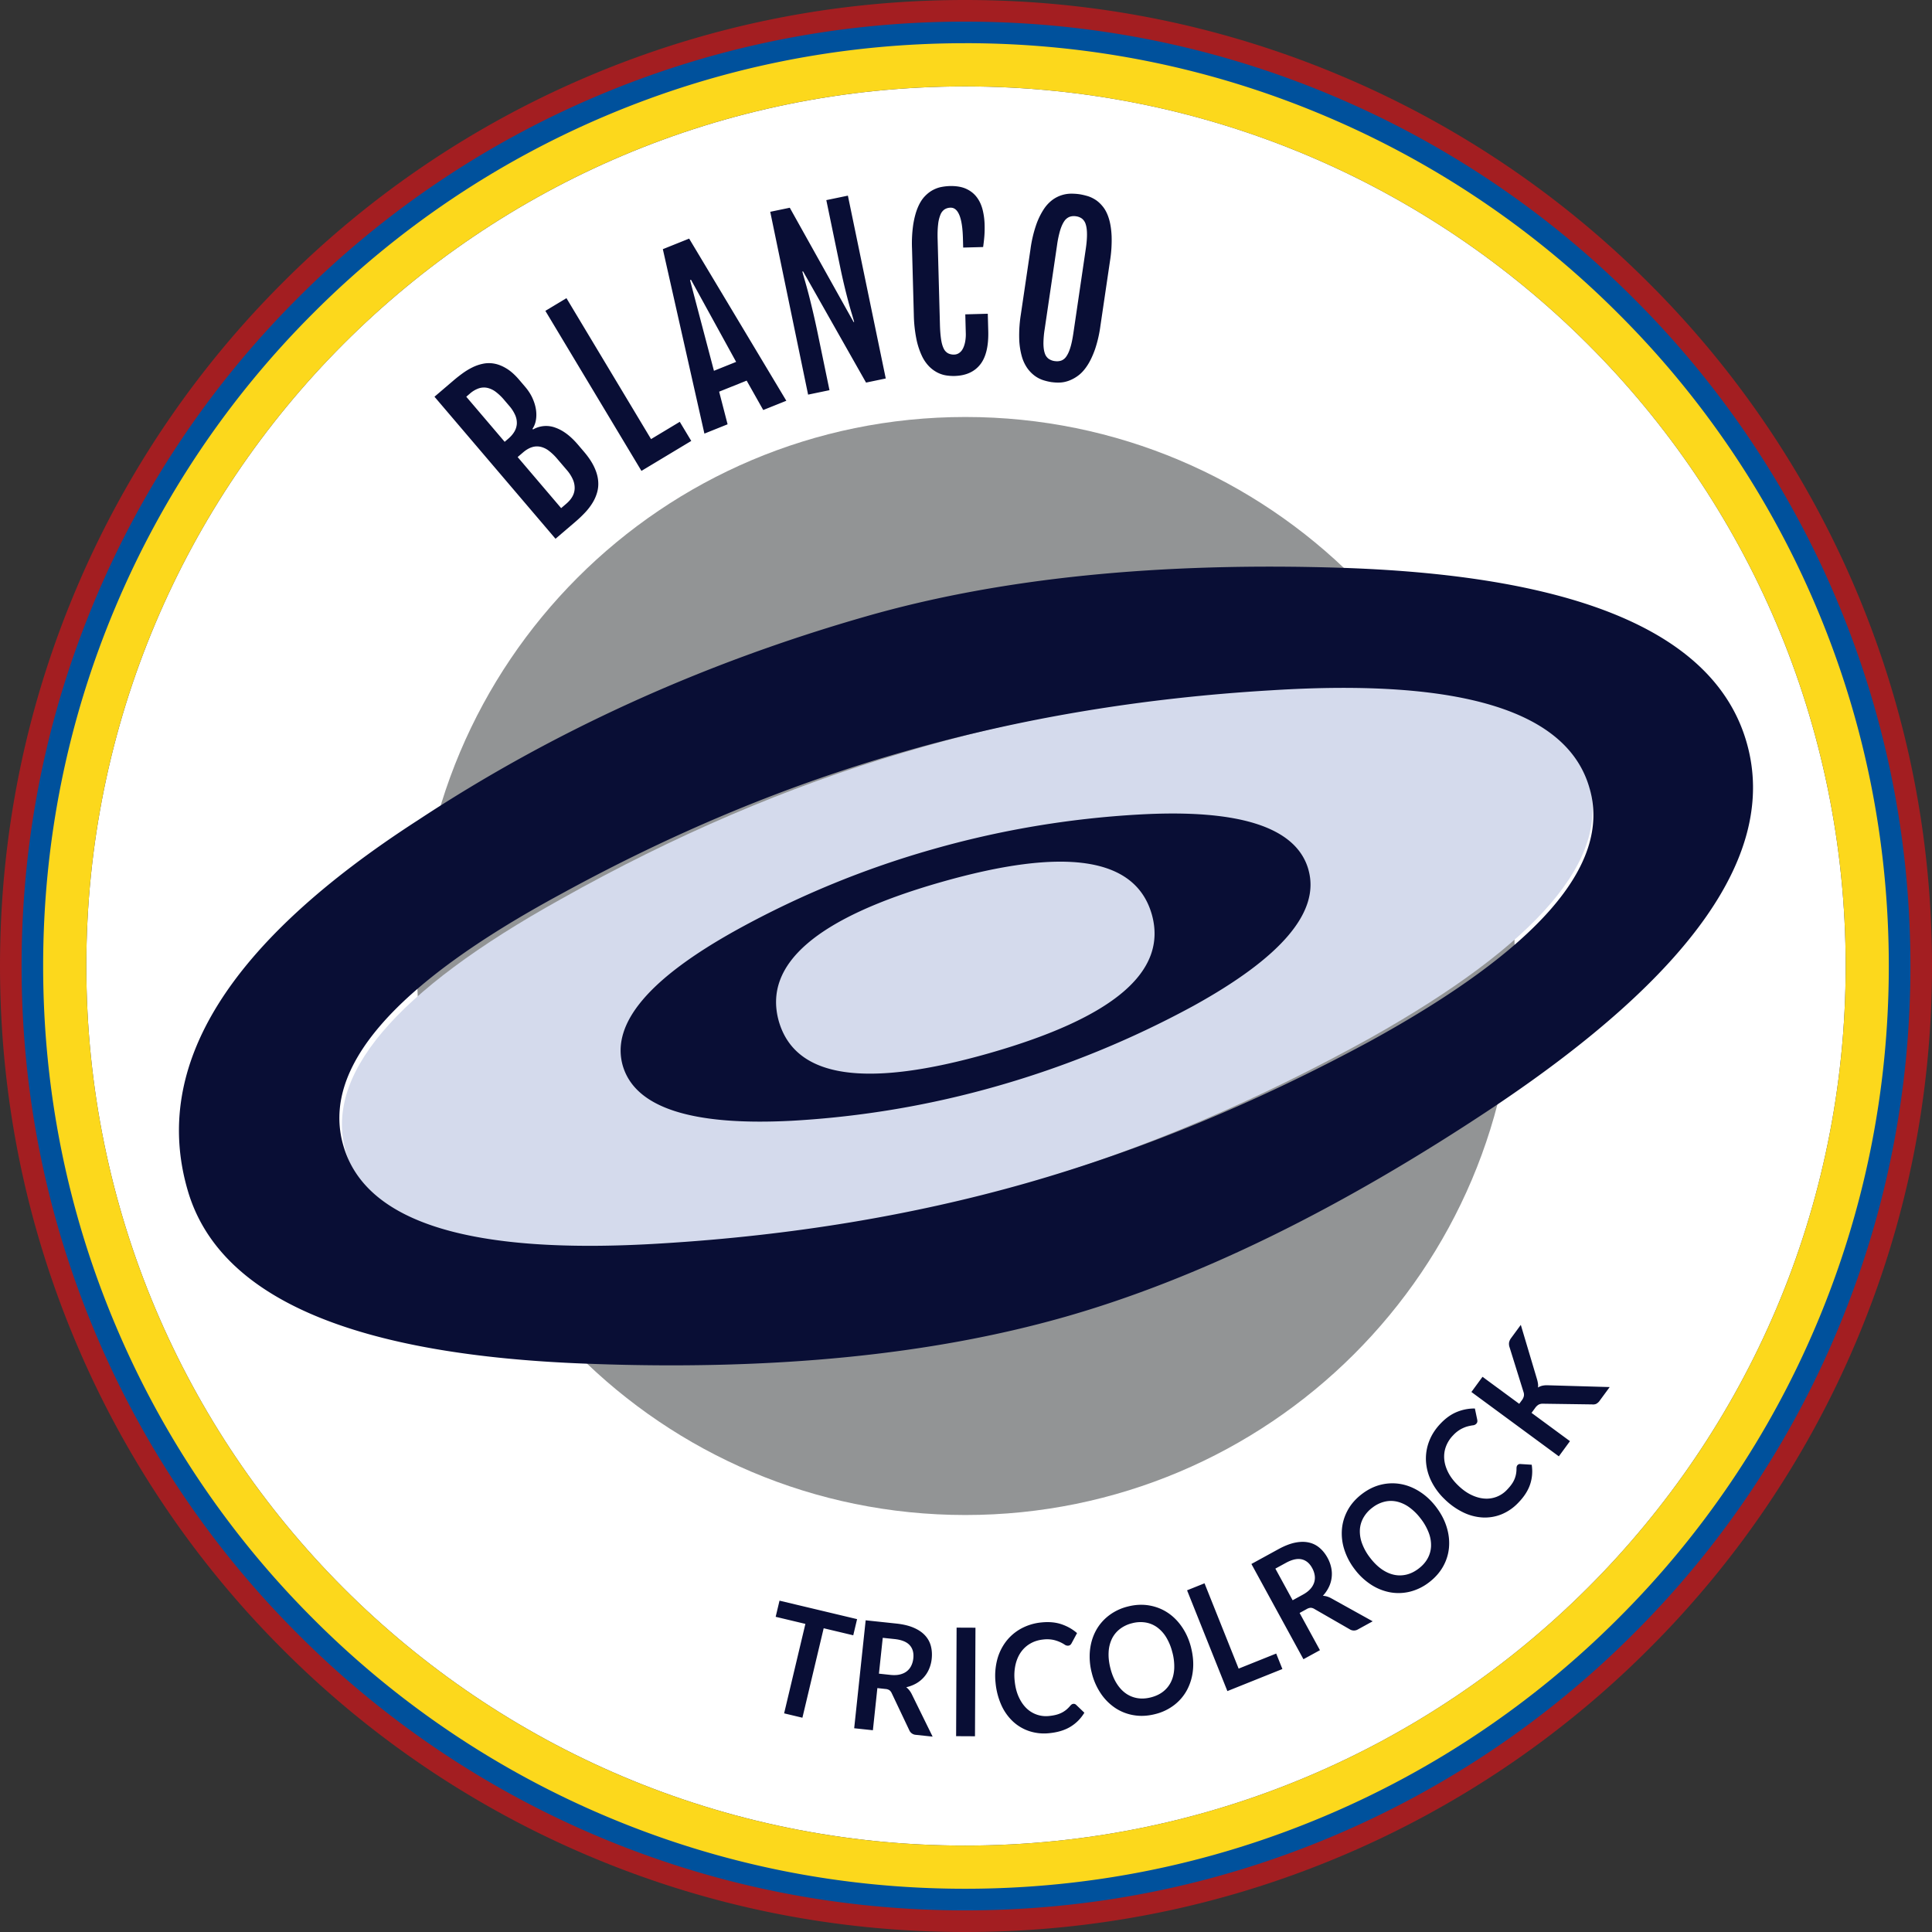 <svg width="120" height="120" fill="none" xmlns="http://www.w3.org/2000/svg"><rect width="100%" height="100%" fill="#333333" stroke="none"/><path d="M59.942 5.368c30.169 0 54.696 24.435 54.696 54.632s-24.527 54.632-54.696 54.632c-30.169 0-54.58-24.435-54.58-54.632S29.775 5.368 59.942 5.368Zm0-5.368C51.847 0 43.993 1.585 36.6 4.713a59.679 59.679 0 0 0-19.052 12.851A59.736 59.736 0 0 0 4.71 36.634C1.585 44.035 0 51.898 0 60s1.585 15.965 4.71 23.365a59.75 59.75 0 0 0 12.838 19.071A59.675 59.675 0 0 0 36.6 115.287C43.993 118.413 51.847 120 59.942 120c8.095 0 15.954-1.585 23.358-4.712a59.898 59.898 0 0 0 19.089-12.847 59.795 59.795 0 0 0 12.882-19.069C118.408 75.968 120 68.104 120 60s-1.592-15.968-4.729-23.372a59.8 59.8 0 0 0-12.882-19.07 59.883 59.883 0 0 0-19.09-12.846C75.897 1.585 68.038 0 59.943 0Z" fill="#A31E21"/><path d="M59.942 5.368c30.169 0 54.696 24.435 54.696 54.632s-24.527 54.632-54.696 54.632c-30.169 0-54.58-24.435-54.58-54.632S29.775 5.368 59.942 5.368Zm0-4.025c-7.915 0-15.593 1.55-22.821 4.606a58.338 58.338 0 0 0-18.626 12.564A58.408 58.408 0 0 0 5.943 37.157C2.889 44.392 1.34 52.077 1.34 60s1.549 15.61 4.603 22.843a58.411 58.411 0 0 0 12.552 18.644 58.37 58.37 0 0 0 18.626 12.564c7.228 3.057 14.906 4.606 22.821 4.606 7.915 0 15.599-1.549 22.837-4.606a58.562 58.562 0 0 0 18.664-12.56 58.445 58.445 0 0 0 12.594-18.643c3.068-7.237 4.623-14.925 4.623-22.848 0-7.923-1.555-15.61-4.623-22.848a58.426 58.426 0 0 0-12.594-18.643A58.52 58.52 0 0 0 82.779 5.95c-7.237-3.056-14.92-4.606-22.837-4.606Z" fill="#00519C"/><path d="M59.942 114.632c-30.168 0-54.58-24.434-54.58-54.632 0-30.197 24.413-54.632 54.58-54.632 30.168 0 54.696 24.435 54.696 54.632 0 30.198-24.527 54.632-54.696 54.632Z" fill="#fff"/><path d="m26.988 24.64 1.177-1.005c.173-.148.358-.294.555-.438.197-.144.403-.27.618-.376.214-.107.438-.183.671-.23a1.8 1.8 0 0 1 .717 0c.243.047.494.15.75.308.258.16.516.391.777.698l.365.428c.2.235.354.475.462.72.11.246.18.485.212.716.032.23.028.45-.01.652a1.347 1.347 0 0 1-.208.521l.034.041a1.63 1.63 0 0 1 1.39-.111c.479.17.941.518 1.387 1.04l.384.45c.273.32.48.626.619.914.14.288.225.562.257.825.032.262.017.51-.045.748a2.537 2.537 0 0 1-.29.68c-.13.216-.29.424-.477.622-.188.2-.39.391-.609.578l-1.22 1.043-7.518-8.823.002-.001Zm4.582 2.61c.156-.133.28-.276.372-.428a1.1 1.1 0 0 0 .158-.482 1.187 1.187 0 0 0-.093-.538 2.24 2.24 0 0 0-.377-.593l-.308-.361a3.229 3.229 0 0 0-.52-.502 1.38 1.38 0 0 0-.521-.252 1.01 1.01 0 0 0-.537.025 1.637 1.637 0 0 0-.56.331l-.223.192 2.385 2.8.224-.192Zm3.616 4.026c.156-.134.277-.278.365-.433a1.09 1.09 0 0 0 .142-.497 1.296 1.296 0 0 0-.107-.555 2.301 2.301 0 0 0-.384-.6l-.586-.686a3.312 3.312 0 0 0-.522-.504 1.336 1.336 0 0 0-.52-.25 1.024 1.024 0 0 0-.534.026c-.18.056-.366.165-.556.328l-.332.284 2.702 3.172.332-.284v-.002Zm-1.312-11.968 1.31-.788 5.254 8.753 1.784-1.073.713 1.187-3.094 1.861-5.967-9.94Zm7.299-3.833 1.631-.655 6.036 10.072-1.434.575-1.03-1.826-1.709.686.525 2.027-1.44.578-2.582-11.457h.003Zm4.55 7.004-2.803-5.102-.06.024 1.484 5.63 1.38-.554-.002.002Zm2.118-9.324 1.214-.252 3.965 7.102.034-.006c-.048-.175-.104-.37-.169-.583a21.583 21.583 0 0 1-.205-.73 38.194 38.194 0 0 1-.498-2.113l-.858-4.143 1.34-.278 2.352 11.356-1.224.255-3.912-6.906-.046.01c.053.197.113.409.18.638.067.228.14.499.222.81a53.331 53.331 0 0 1 .594 2.582l.691 3.338-1.328.276-2.352-11.356Zm11.471 10.198a3.164 3.164 0 0 1-.511-.03 1.834 1.834 0 0 1-.554-.172 2.036 2.036 0 0 1-.536-.39 2.4 2.4 0 0 1-.46-.677 4.632 4.632 0 0 1-.336-1.047 8.458 8.458 0 0 1-.156-1.493l-.112-4.107a8.1 8.1 0 0 1 .077-1.5c.068-.416.163-.768.284-1.053.121-.285.265-.516.43-.688.164-.172.336-.305.514-.397.179-.094.357-.156.535-.188a3.3 3.3 0 0 1 .496-.055c.401-.01.738.044 1.011.165.273.122.494.292.663.512.17.219.292.478.37.775.076.296.12.612.129.948.006.25.002.479-.014.69-.016.21-.043.443-.078.698l-1.239.033-.016-.59c-.017-.638-.092-1.114-.221-1.427-.13-.313-.313-.467-.549-.46a.709.709 0 0 0-.369.105.714.714 0 0 0-.257.33 2.177 2.177 0 0 0-.145.605c-.03.25-.041.56-.03.93l.143 5.295c.01.363.034.663.07.902.035.238.089.429.16.573a.65.65 0 0 0 .27.301.78.78 0 0 0 .394.082.557.557 0 0 0 .28-.086.695.695 0 0 0 .233-.25c.065-.112.117-.255.153-.426a2.51 2.51 0 0 0 .045-.602l-.03-1.134 1.397-.038.029 1.072c.025.932-.141 1.625-.498 2.078-.357.454-.882.692-1.573.715l.001.001Zm6.01.384a3.552 3.552 0 0 1-.513-.12 1.859 1.859 0 0 1-.528-.267 2.104 2.104 0 0 1-.469-.477 2.438 2.438 0 0 1-.348-.748 4.54 4.54 0 0 1-.159-1.09 8.234 8.234 0 0 1 .101-1.5l.6-4.063a7.866 7.866 0 0 1 .338-1.463 4.47 4.47 0 0 1 .47-.988 2.32 2.32 0 0 1 .55-.602 1.982 1.982 0 0 1 1.164-.39c.187 0 .358.012.514.034.148.022.31.06.488.11.177.05.35.132.52.241.168.11.325.259.473.448.147.19.267.434.357.732.09.299.147.662.165 1.088a8.14 8.14 0 0 1-.1 1.519l-.6 4.064a7.75 7.75 0 0 1-.338 1.45c-.143.396-.3.729-.475.992-.174.264-.36.471-.559.618a2.302 2.302 0 0 1-.59.324c-.194.07-.385.107-.567.112a2.796 2.796 0 0 1-.492-.026l-.002.002Zm.193-1.31a.83.83 0 0 0 .4-.03.664.664 0 0 0 .319-.261c.093-.133.176-.314.246-.544.072-.23.133-.524.187-.882l.768-5.219c.055-.366.081-.675.08-.928 0-.252-.025-.457-.076-.618a.706.706 0 0 0-.228-.36.78.78 0 0 0-.374-.15.8.8 0 0 0-.41.035.716.716 0 0 0-.328.277c-.096.14-.18.33-.254.57a6.35 6.35 0 0 0-.19.912l-.769 5.219a5.853 5.853 0 0 0-.076.898c.003.24.03.439.083.592a.68.68 0 0 0 .235.344.865.865 0 0 0 .384.147l.003-.002Z" fill="#090E35"/><path d="M59.963 94.1c-18.83 0-34.067-15.252-34.067-34.1s15.238-34.1 34.067-34.1c18.83 0 34.14 15.252 34.14 34.1s-15.31 34.1-34.14 34.1Z" fill="#929495"/><path d="M98.67 48.604c-1.379-4.82-8.008-6.792-19.86-5.91-8.037.566-15.638 1.929-22.753 4.066-7.142 2.112-14.208 5.143-21.223 9.09-10.332 5.742-14.78 10.998-13.326 15.776 1.436 4.776 8.014 6.714 19.793 5.85 8.086-.58 15.637-1.921 22.627-3.997 7.114-2.115 14.177-5.121 21.238-9.04 10.364-5.836 14.891-11.11 13.506-15.835h-.002Z" fill="#D4DAEC"/><path d="M98.743 49.008c-1.324-4.835-7.931-6.882-19.791-6.132-8.043.474-15.659 1.752-22.797 3.81-7.167 2.032-14.264 4.983-21.324 8.851-10.397 5.627-14.902 10.832-13.503 15.625 1.383 4.792 7.938 6.804 19.725 6.072 8.092-.489 15.659-1.746 22.672-3.742 7.136-2.035 14.232-4.962 21.337-8.802 10.429-5.72 15.015-10.942 13.682-15.682h-.001Zm-17.472 5.021c.73 2.607-1.67 5.435-7.198 8.476a59.858 59.858 0 0 1-12.063 4.932 58.225 58.225 0 0 1-12.803 2.174c-6.272.331-9.777-.82-10.53-3.435-.73-2.607 1.638-5.413 7.141-8.452a57.833 57.833 0 0 1 12.067-4.961 58.713 58.713 0 0 1 12.85-2.171c6.28-.356 9.803.799 10.537 3.434l-.001.003Zm-9.73 2.767c-1.012-3.55-5.376-4.21-13.098-2.004-7.722 2.205-11.064 5.099-10.069 8.642 1.02 3.527 5.355 4.183 13.078 1.98 7.722-2.206 11.084-5.068 10.09-8.617v-.001Zm-5.444 25.012c-8.281 2.353-18.042 3.313-29.332 2.905-14.788-.501-23.161-4.081-25.107-10.78-2.256-7.735 2.523-15.387 14.299-22.988 8.389-5.528 17.67-9.746 27.8-12.65 8.334-2.397 18.248-3.397 29.691-3.023 14.84.507 23.202 4.163 25.068 10.95 1.867 6.758-3.383 14.271-15.742 22.536-9.498 6.326-18.396 10.698-26.677 13.051v-.001Zm-12.862 18.76-.238 1.003-1.837-.437-1.321 5.557-1.136-.271 1.321-5.557-1.846-.44.239-1.003 4.82 1.148h-.002Zm1.26 4.281-.278 2.62-1.162-.124.713-6.705 1.903.202c.426.046.786.132 1.079.259.294.127.528.285.704.476.176.191.297.409.362.655.066.246.083.512.054.796a2.157 2.157 0 0 1-.161.63 1.871 1.871 0 0 1-.804.904 2.213 2.213 0 0 1-.617.235c.137.105.25.247.34.425l1.299 2.643-1.044-.111a.479.479 0 0 1-.41-.296l-1.084-2.286a.486.486 0 0 0-.144-.19.542.542 0 0 0-.256-.078l-.497-.054.003-.001Zm.096-.895.726.078c.218.022.413.014.582-.028.169-.042.311-.108.427-.2a.982.982 0 0 0 .274-.344c.067-.136.11-.29.128-.46.036-.34-.04-.612-.229-.818-.189-.205-.498-.329-.927-.376l-.743-.078-.237 2.225-.001.001Zm5.967 3.889-1.172-.006.03-6.742 1.172.005-.03 6.744v-.001Zm6.112-2.014a.212.212 0 0 1 .172.063l.51.488c-.22.363-.506.652-.859.868-.353.216-.788.349-1.306.401a2.95 2.95 0 0 1-1.276-.132 2.763 2.763 0 0 1-1.019-.616 3.166 3.166 0 0 1-.71-1.026 4.38 4.38 0 0 1-.346-1.358 4.007 4.007 0 0 1 .096-1.408 3.21 3.21 0 0 1 .55-1.148c.252-.33.566-.6.943-.808a3.302 3.302 0 0 1 1.277-.382c.463-.046.876-.007 1.24.118.364.126.682.307.955.546l-.332.618a.398.398 0 0 1-.078.107.234.234 0 0 1-.145.056.326.326 0 0 1-.212-.064 2.152 2.152 0 0 0-.703-.296 1.964 1.964 0 0 0-.63-.023c-.293.03-.557.111-.793.246a1.808 1.808 0 0 0-.589.534c-.157.222-.27.484-.34.786a3.056 3.056 0 0 0-.052 1.001c.037.377.12.708.249.992.128.284.287.519.476.703a1.738 1.738 0 0 0 1.405.489c.159-.016.301-.039.428-.071a1.71 1.71 0 0 0 .345-.124c.104-.05.201-.113.292-.185a1.92 1.92 0 0 0 .263-.263.468.468 0 0 1 .084-.076.225.225 0 0 1 .102-.036h.004Zm7.311-3.486c.121.479.16.942.115 1.388a3.303 3.303 0 0 1-.359 1.219 2.915 2.915 0 0 1-.795.945 3.173 3.173 0 0 1-1.194.571c-.46.117-.902.14-1.324.069a2.924 2.924 0 0 1-1.154-.45 3.278 3.278 0 0 1-.897-.9 3.987 3.987 0 0 1-.56-1.275 3.987 3.987 0 0 1-.115-1.388c.045-.445.165-.852.36-1.22.195-.367.461-.683.8-.947a3.201 3.201 0 0 1 1.197-.572c.46-.117.9-.138 1.322-.066.423.072.805.222 1.15.45.345.228.643.528.895.899s.44.795.56 1.275v.002Zm-1.162.296a3.388 3.388 0 0 0-.377-.932 2.152 2.152 0 0 0-.565-.628 1.7 1.7 0 0 0-.72-.302 2.01 2.01 0 0 0-.841.045 2.014 2.014 0 0 0-.763.363 1.72 1.72 0 0 0-.493.61 2.146 2.146 0 0 0-.201.824c-.017.308.019.642.11.999.091.359.218.669.38.931.162.261.352.47.569.625.217.155.458.255.723.3.265.045.546.029.844-.047.297-.076.552-.196.762-.361a1.71 1.71 0 0 0 .489-.608c.116-.239.181-.513.197-.82a3.375 3.375 0 0 0-.112-.999h-.002Zm4.115 1.002 2.333-.936.385.961-3.417 1.371-2.504-6.26 1.084-.435 2.119 5.299Zm3.787-3.457 1.263 2.312-1.025.561-3.232-5.916 1.68-.92c.375-.205.72-.34 1.033-.404.313-.063.597-.067.85-.01.253.055.476.166.67.331.195.166.36.372.498.624.109.2.183.403.226.61a1.868 1.868 0 0 1-.145 1.201 2.212 2.212 0 0 1-.373.544c.173.008.346.06.52.156l2.574 1.429-.922.506a.482.482 0 0 1-.506-.011l-2.192-1.261a.489.489 0 0 0-.225-.074.557.557 0 0 0-.256.082l-.438.24Zm-.431-.79.639-.35c.193-.106.347-.224.462-.354a1.1 1.1 0 0 0 .237-.409.975.975 0 0 0 .03-.439 1.371 1.371 0 0 0-.158-.45c-.164-.3-.382-.48-.654-.54-.272-.06-.597.013-.976.22l-.655.358 1.073 1.964h.002Zm8.92-5.779c.298.394.514.805.645 1.233.132.428.18.85.145 1.263a2.915 2.915 0 0 1-.364 1.181c-.208.373-.5.704-.878.992a3.21 3.21 0 0 1-1.192.58c-.417.1-.83.11-1.237.035a3.264 3.264 0 0 1-1.178-.479 3.974 3.974 0 0 1-1.012-.955 3.992 3.992 0 0 1-.646-1.233 3.268 3.268 0 0 1-.142-1.264c.037-.415.16-.808.367-1.184.208-.375.502-.705.88-.993.379-.287.776-.48 1.192-.578a2.972 2.972 0 0 1 1.235-.032c.406.076.798.236 1.173.479.377.243.714.561 1.013.955h-.002Zm-.956.725a3.346 3.346 0 0 0-.71-.71 2.153 2.153 0 0 0-.764-.36c-.26-.06-.52-.06-.78.002a2.003 2.003 0 0 0-.758.37 2.02 2.02 0 0 0-.562.633c-.13.236-.203.486-.216.754a2.16 2.16 0 0 0 .136.838 3.3 3.3 0 0 0 .49.877c.224.295.46.53.711.71.25.177.506.295.767.354s.521.056.784-.005c.262-.062.515-.186.759-.372.245-.186.431-.396.56-.631a1.7 1.7 0 0 0 .213-.75 2.114 2.114 0 0 0-.137-.833 3.389 3.389 0 0 0-.491-.876l-.002-.001Zm6.007-3.344a.211.211 0 0 1 .172-.063l.704.044c.064.419.032.826-.098 1.218s-.377.776-.742 1.149a2.99 2.99 0 0 1-1.06.723 2.763 2.763 0 0 1-1.176.185 3.174 3.174 0 0 1-1.204-.328 4.376 4.376 0 0 1-1.138-.816 3.98 3.98 0 0 1-.832-1.14 3.213 3.213 0 0 1-.318-1.233 2.99 2.99 0 0 1 .202-1.227c.155-.403.398-.773.731-1.116.325-.335.668-.57 1.025-.708a2.828 2.828 0 0 1 1.081-.199l.144.687c.01.043.013.087.008.132a.248.248 0 0 1-.075.137.328.328 0 0 1-.202.088 2.59 2.59 0 0 0-.314.063c-.122.03-.26.085-.413.164a1.95 1.95 0 0 0-.494.388 1.998 1.998 0 0 0-.45.699c-.095.253-.13.517-.107.788.023.27.104.544.245.821.14.277.342.543.605.799.271.264.547.464.828.598.281.135.554.211.816.23a1.73 1.73 0 0 0 1.39-.532c.111-.115.206-.224.282-.33a1.578 1.578 0 0 0 .289-.647c.023-.113.033-.237.033-.371 0-.04.005-.078.015-.114a.218.218 0 0 1 .054-.092v.003Zm.102-3.804.163-.221a.655.655 0 0 0 .122-.25.475.475 0 0 0-.014-.242l-.87-2.792a.64.64 0 0 1-.032-.307.7.7 0 0 1 .132-.278l.596-.812 1.003 3.365c.031.105.052.2.063.284a.822.822 0 0 1 0 .243.851.851 0 0 1 .281-.115c.1-.021.214-.03.342-.025l3.832.111-.613.834a.62.62 0 0 1-.234.213.513.513 0 0 1-.25.03l-3.057-.043a.54.54 0 0 0-.256.055.72.72 0 0 0-.226.217l-.219.297 2.387 1.757-.691.943-5.431-3.997.69-.943 2.28 1.677h.002Z" fill="#090E35"/><path d="M59.942 5.368c30.17 0 54.696 24.435 54.696 54.632 0 30.198-24.527 54.632-54.696 54.632-30.169 0-54.58-24.434-54.58-54.632 0-30.197 24.413-54.632 54.58-54.632Zm0-2.684c-7.735 0-15.237 1.515-22.299 4.502a57.021 57.021 0 0 0-18.2 12.276A57.061 57.061 0 0 0 7.18 37.679c-2.986 7.068-4.5 14.577-4.5 22.32s1.513 15.252 4.498 22.32a57.08 57.08 0 0 0 12.265 18.217 56.982 56.982 0 0 0 18.2 12.276c7.06 2.987 14.563 4.502 22.298 4.502 7.736 0 15.243-1.515 22.315-4.502a57.198 57.198 0 0 0 18.238-12.274 57.14 57.14 0 0 0 12.307-18.216c2.996-7.071 4.516-14.583 4.516-22.324 0-7.742-1.52-15.254-4.516-22.324a57.106 57.106 0 0 0-12.307-18.216A57.205 57.205 0 0 0 82.257 7.183c-7.072-2.987-14.58-4.501-22.315-4.501v.002Z" fill="#FCD81C"/></svg>